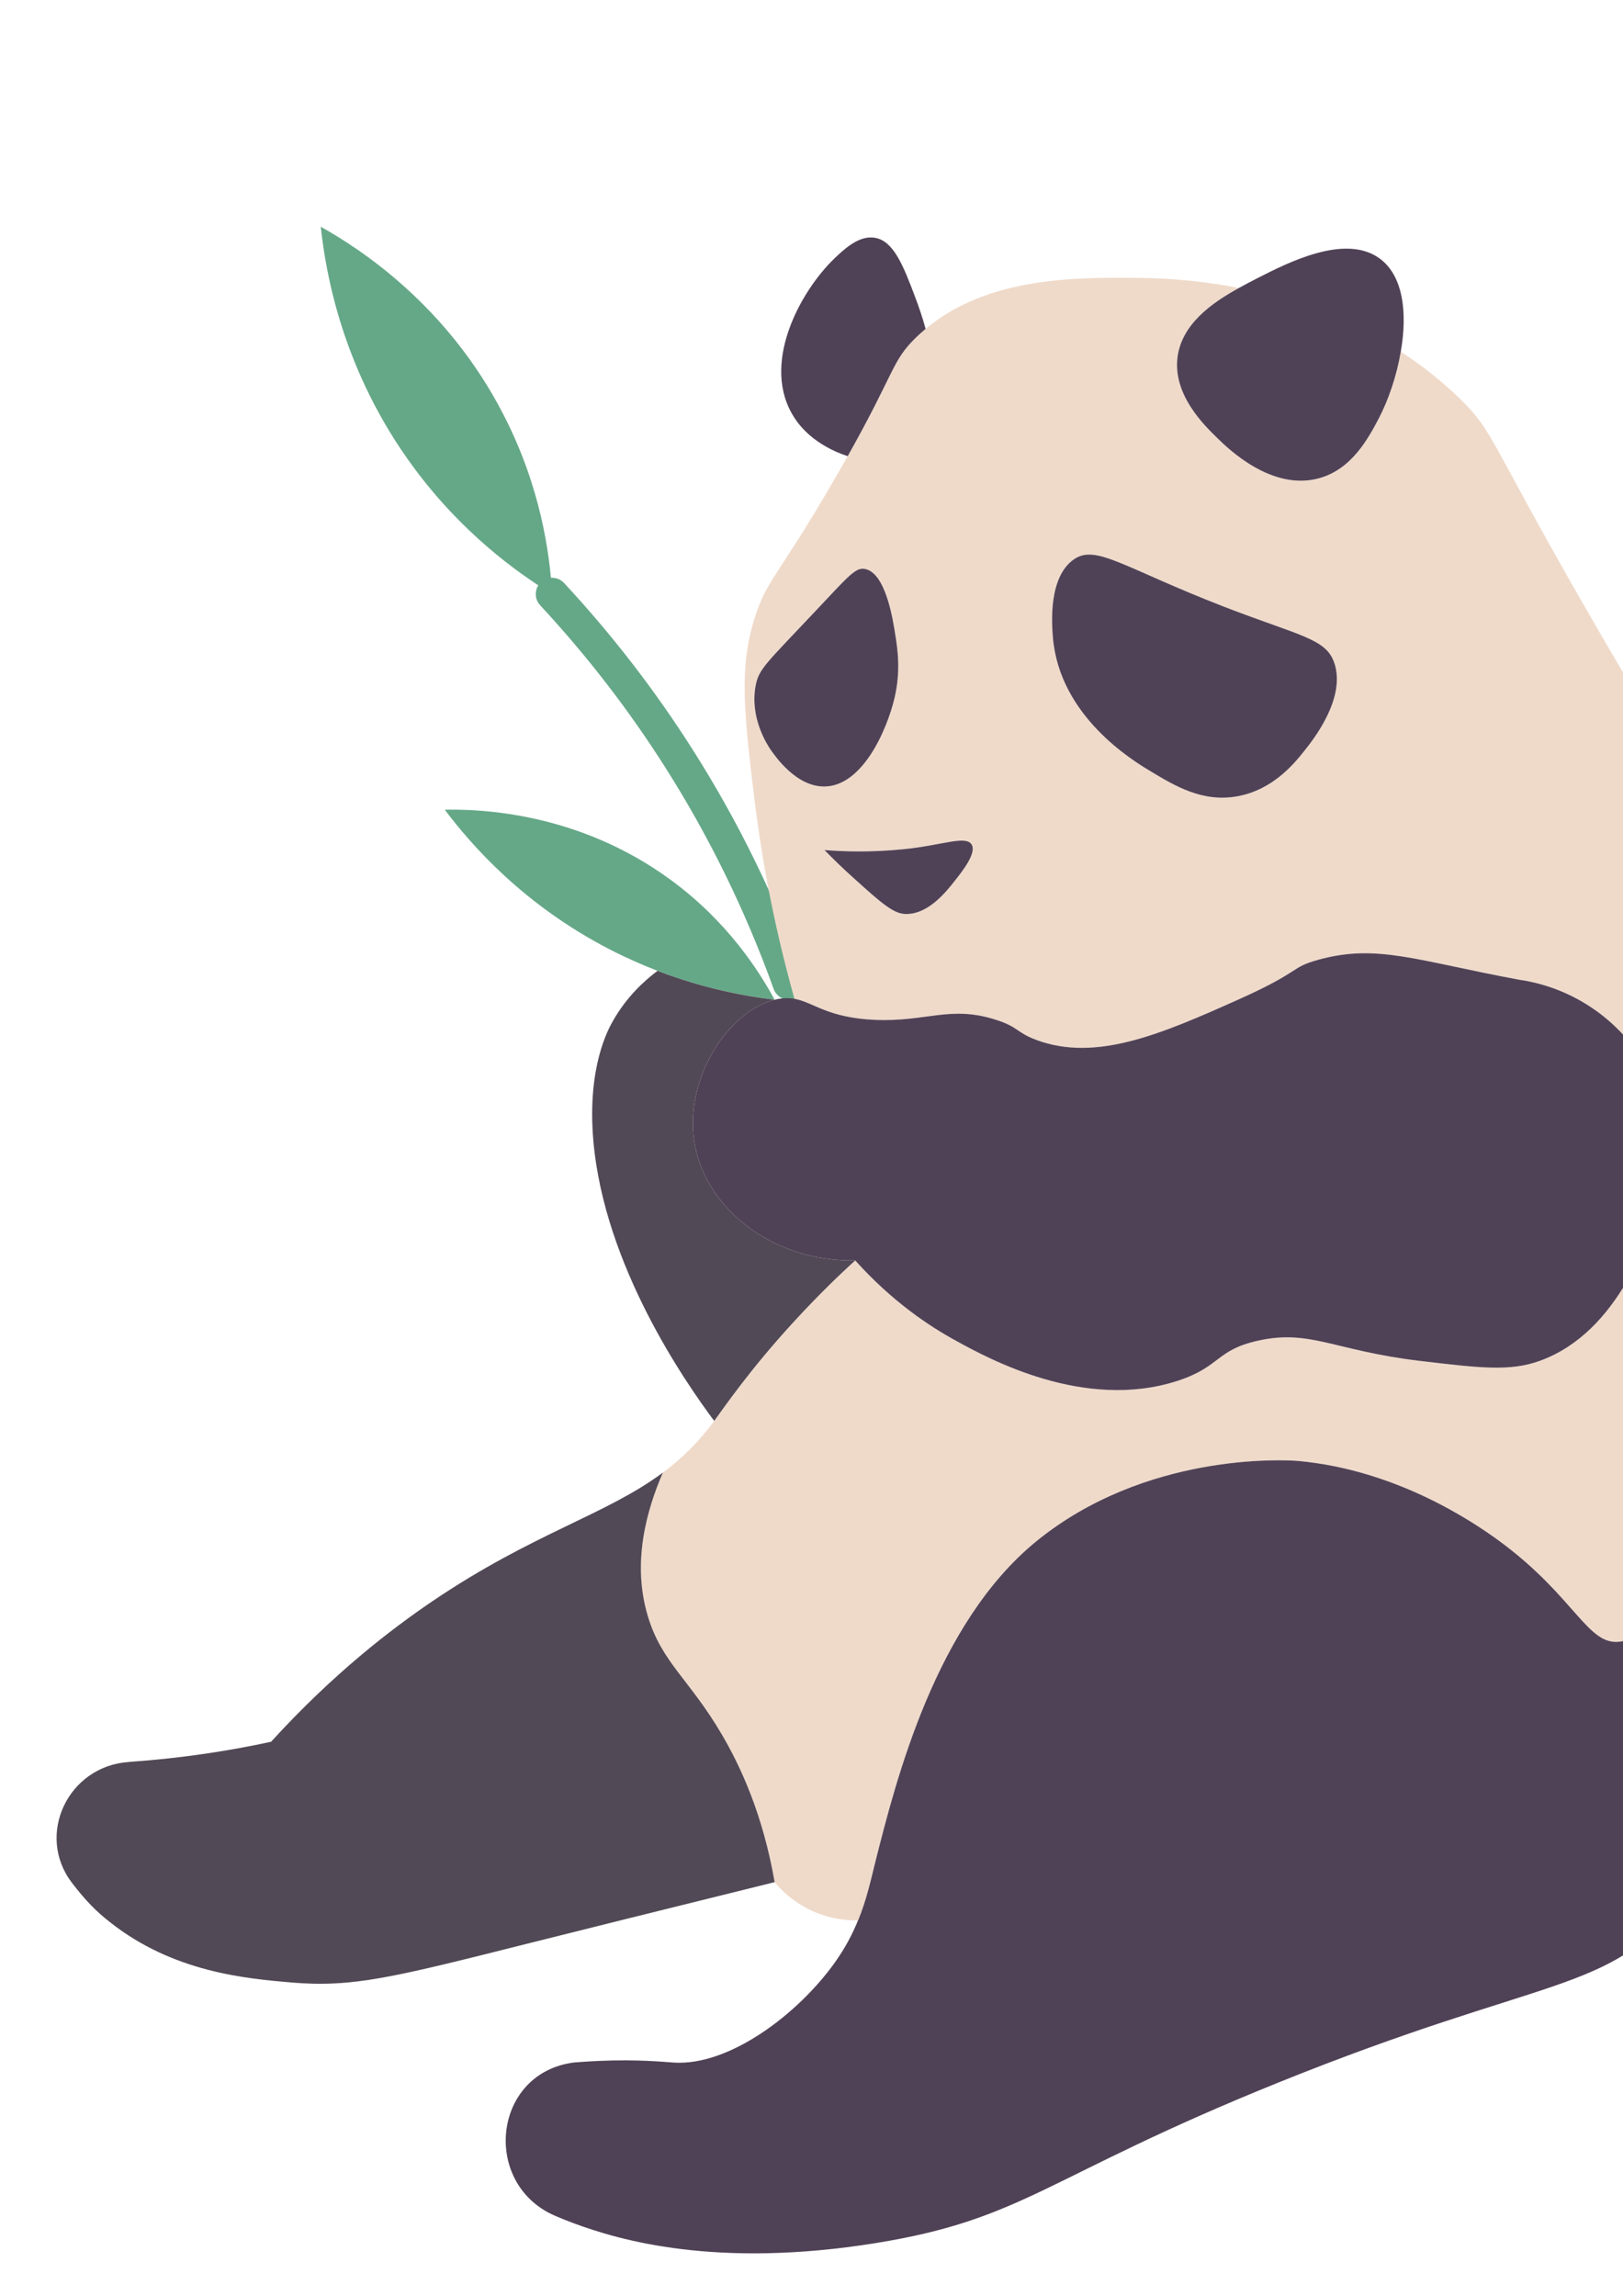 <svg xmlns="http://www.w3.org/2000/svg" xmlns:xlink="http://www.w3.org/1999/xlink" width="1587" zoomAndPan="magnify" viewBox="0 0 1050 1550" height="2245" preserveAspectRatio="xMidYMid meet" version="1.0"><defs><clipPath id="be74f1a027"><path d="M 193 153.086 L 350 153.086 L 350 402 L 193 402 Z M 193 153.086 " clip-rule="nonzero"/></clipPath></defs><path id="leafstem" fill="#65a888" d="M 445.137 506.699 C 419.934 466.852 390.613 428.805 357.977 393.641 C 353.828 389.172 346.844 388.918 342.379 393.066 C 337.922 397.203 337.656 404.188 341.805 408.656 C 373.527 442.832 402.02 479.785 426.508 518.504 C 456.059 565.082 480.57 615.223 499.43 667.68 C 501.473 673.352 507.617 676.363 513.316 674.41 C 519.141 672.414 522.273 666.004 520.191 660.211 C 500.777 606.219 475.551 554.621 445.137 506.699 Z M 445.137 506.699 " fill-opacity="1" fill-rule="nonzero"/><path id="panda-body" fill="#efdaca" d="M 486.449 539.625 C 479.387 481.031 476.078 450.906 486.449 417.805 C 495.051 390.438 501.668 390.77 540.828 323.02 C 543.918 317.613 546.785 312.645 549.434 308.012 C 581.75 250.523 579.105 244.012 595.211 228.23 C 597.414 226.023 599.73 224.039 602.047 222.051 C 644.184 186.852 703.09 187.293 744.785 187.625 C 754.492 187.734 780.523 187.957 813.504 194.465 C 794.863 204.727 774.566 219.184 772.027 241.805 C 769.27 266.742 789.68 286.715 799.164 295.984 C 806.555 303.156 835.566 331.406 867.223 323.02 C 889.836 317.059 901.086 295.543 908.035 282.41 C 914.543 269.941 920.059 253.723 922.816 237.5 L 922.926 237.5 C 936.496 246.328 949.73 256.699 962.418 268.84 C 985.25 291.02 982.051 296.094 1043.934 404.23 C 1124.125 544.371 1134.273 544.371 1152.695 593.805 C 1168.246 635.516 1172.328 694.328 1179.941 810.414 C 1170.453 836.895 1155.672 892.84 1139.125 945.805 C 1104.379 1057.254 1096.66 1104.371 1071.18 1108.344 C 1049.008 1111.766 1040.953 1078.441 989.551 1040.594 C 969.145 1025.586 918.293 992.371 853.656 986.414 C 843.727 985.531 750.297 980.785 676.836 1040.594 C 608.887 1095.984 582.305 1200.812 568.074 1257.199 C 564.984 1269.668 562.117 1282.801 556.492 1296.594 L 556.383 1296.594 C 549.762 1296.703 536.969 1296.039 523.07 1289.09 C 511.488 1283.242 504.098 1275.625 500.125 1270.773 C 492.184 1224.977 477.07 1192.535 464.496 1171.129 C 442.656 1133.832 424.016 1122.578 414.641 1091.57 C 403.609 1055.488 413.535 1019.957 424.676 994.246 C 437.141 984.977 448.613 973.945 459.312 959.379 C 466.48 949.559 483.91 924.066 513.691 891.738 C 530.129 873.859 544.578 860.066 554.508 851.02 C 579.656 879.047 605.027 895.707 622.453 905.199 C 644.516 917.336 709.043 952.758 772.027 932.344 C 801.48 922.742 797.73 911.598 826.41 905.199 C 861.598 897.363 877.48 911.82 935.172 918.77 C 976.094 923.625 996.5 926.164 1016.797 918.77 C 1070.516 899.238 1091.035 833.695 1098.312 810.414 C 1098.535 809.859 1098.754 809.309 1098.863 808.648 C 1118.941 742.77 1074.707 674.469 1006.648 662.109 C 1005.438 661.887 1004.332 661.777 1003.121 661.559 C 932.965 648.535 906.824 637.059 867.223 647.984 C 847.59 653.391 856.742 655.379 812.844 675.02 C 761.551 697.969 717.316 717.172 676.836 702.164 C 663.047 696.977 665.031 693.559 649.699 688.59 C 618.594 678.551 603.039 690.027 568.074 688.59 C 535.863 687.266 526.379 676.676 513.473 674.355 C 498.031 619.293 490.527 572.84 486.449 539.625 Z M 533.77 573.941 C 538.734 579.02 545.684 585.969 554.508 593.805 C 571.492 609.145 580.098 616.758 588.039 617.086 C 603.594 617.75 615.727 602.41 622.453 593.805 C 627.199 587.734 636.684 575.707 633.043 570.082 C 628.961 563.793 612.418 570.965 586.824 573.391 C 564.766 575.598 546.453 574.938 533.77 573.941 Z M 564.543 510.055 C 573.039 497.363 578.664 481.586 581.09 471.102 C 585.281 453.113 583.188 438.66 581.641 429.059 C 579.988 418.023 575.023 386.797 561.125 384.148 C 554.949 382.938 550.645 388.121 528.145 412.066 C 494.281 448.039 489.535 451.461 487.332 462.715 C 483.137 484.453 494.941 502.551 497.477 506.301 C 500.457 510.496 514.797 531.57 534.211 531.02 C 546.562 530.688 556.711 521.641 564.543 510.055 Z M 858.066 506.523 C 864.246 498.797 885.977 470.992 877.922 447.488 C 872.297 431.156 855.309 429.613 803.797 409.75 C 735.188 383.156 716.988 367.156 701.984 377.75 C 684.887 389.887 687.203 420.895 687.977 430.496 C 692.5 483.68 741.914 513.586 753.938 520.758 C 770.043 530.469 788.906 541.941 812.512 537.641 C 836.891 533.227 851.449 514.91 858.066 506.523 Z M 858.066 506.523 " fill-opacity="1" fill-rule="nonzero"/><path fill="#65a888" d="M 500.125 675.02 C 479.941 672.59 452.145 667.406 421.035 655.488 C 410.559 651.406 399.746 646.66 388.605 640.922 C 330.695 611.02 295.289 570.523 277.418 546.688 C 301.023 546.246 367.648 548.234 430.191 594.246 C 467.918 621.941 489.094 654.715 500.125 675.02 Z M 500.125 675.02 " fill-opacity="1" fill-rule="nonzero"/><g clip-path="url(#be74f1a027)"><path fill="#65a888" d="M 317.348 280.535 C 342.059 328.758 348.344 373.445 349.891 401.145 C 325.18 386.023 288.781 359.32 256.68 315.957 C 208.586 251.074 197.117 184.977 193.695 153.086 C 219.73 167.652 279.184 205.832 317.348 280.535 Z M 317.348 280.535 " fill-opacity="1" fill-rule="nonzero"/></g><path fill="#524956" d="M 445.746 769.805 C 452.031 814.605 497.699 852.012 554.508 851.02 C 544.578 860.066 530.129 873.859 513.691 891.738 C 483.91 924.066 466.48 949.559 459.312 959.379 C 440.121 933.559 384.965 854.77 377.688 769.805 C 373.496 720.48 387.723 694.77 391.363 688.59 C 400.078 673.473 411.328 662.77 421.035 655.488 C 452.145 667.406 479.941 672.59 500.125 675.02 C 467.805 683.293 439.789 728.426 445.746 769.805 Z M 445.746 769.805 " fill-opacity="1" fill-rule="nonzero"/><path fill="#524956" d="M 464.496 1171.129 C 477.07 1192.539 492.184 1224.98 500.125 1270.773 C 421.477 1290.191 365 1304.316 336.875 1311.379 C 242.562 1335.102 215.977 1342.055 173.73 1338.523 C 143.398 1335.875 94.199 1331.684 51.402 1297.805 C 41.914 1290.414 34.855 1283.129 25.699 1271.215 C 0.992 1238.773 23.164 1192.426 63.977 1189.668 C 64.309 1189.559 64.641 1189.559 64.969 1189.559 C 100.82 1187.02 132.809 1181.945 160.164 1175.984 C 201.969 1130.082 241.129 1100.066 268.926 1081.199 C 337.203 1034.965 385.961 1023.047 424.676 994.246 C 413.535 1019.957 403.609 1055.488 414.641 1091.57 C 424.016 1122.578 442.656 1133.832 464.496 1171.129 Z M 464.496 1171.129 " fill-opacity="1" fill-rule="nonzero"/><path fill="#504256" d="M 1179.941 810.414 C 1188.984 949.777 1182.367 1019.738 1179.941 1094.77 C 1178.727 1133.062 1162.402 1220.012 1111.992 1284.344 C 1063.125 1346.578 1021.098 1333.008 839.977 1406.164 C 682.461 1469.836 669.223 1498.191 568.074 1514.523 C 460.746 1531.738 395.445 1512.648 364.117 1500.953 C 360.258 1499.516 356.398 1497.973 352.758 1496.426 C 302.566 1475.684 309.078 1401.309 362.797 1392.812 C 363.234 1392.703 363.676 1392.703 364.117 1392.594 C 365.113 1392.48 372.062 1391.93 381.328 1391.488 C 407.91 1390.277 426.551 1392.262 432.066 1392.594 C 469.461 1395.02 516.008 1359.82 540.828 1324.949 C 547.777 1315.129 552.742 1305.75 556.383 1296.594 L 556.492 1296.594 C 562.117 1282.801 564.984 1269.668 568.074 1257.199 C 582.305 1200.812 608.887 1095.984 676.836 1040.594 C 750.301 980.785 843.727 985.531 853.656 986.414 C 918.293 992.371 969.145 1025.586 989.551 1040.594 C 1040.953 1078.441 1049.008 1111.766 1071.18 1108.344 C 1096.66 1104.371 1104.379 1057.254 1139.125 945.805 C 1155.672 892.84 1170.453 836.895 1179.941 810.414 Z M 1179.941 810.414 " fill-opacity="1" fill-rule="nonzero"/><path fill="#504256" d="M 513.473 674.355 C 526.379 676.676 535.863 687.266 568.074 688.59 C 603.039 690.027 618.594 678.551 649.699 688.59 C 665.031 693.559 663.047 696.977 676.836 702.164 C 717.316 717.172 761.551 697.973 812.844 675.02 C 856.742 655.379 847.59 653.391 867.223 647.984 C 906.824 637.059 932.965 648.535 1003.121 661.559 C 1004.332 661.777 1005.438 661.887 1006.648 662.109 C 1074.707 674.469 1118.941 742.77 1098.863 808.648 C 1098.754 809.309 1098.535 809.859 1098.312 810.414 C 1091.031 833.695 1070.516 899.238 1016.797 918.77 C 996.5 926.164 976.094 923.625 935.172 918.77 C 877.48 911.82 861.598 897.363 826.41 905.199 C 797.73 911.598 801.48 922.742 772.027 932.344 C 709.043 952.758 644.516 917.336 622.453 905.199 C 605.027 895.707 579.656 879.047 554.508 851.02 C 497.699 852.012 452.031 814.605 445.746 769.805 C 439.789 728.426 467.805 683.293 500.125 675.02 C 505.309 673.695 509.5 673.695 513.473 674.355 Z M 513.473 674.355 " fill-opacity="1" fill-rule="nonzero"/><path fill="#504256" d="M 633.043 570.082 C 636.684 575.707 627.199 587.734 622.453 593.805 C 615.727 602.41 603.594 617.75 588.039 617.086 C 580.098 616.758 571.492 609.145 554.508 593.805 C 545.684 585.969 538.734 579.02 533.77 573.941 C 546.453 574.938 564.766 575.598 586.824 573.391 C 612.418 570.965 628.961 563.793 633.043 570.082 Z M 633.043 570.082 " fill-opacity="1" fill-rule="nonzero"/><path fill="#504256" d="M 581.641 429.059 C 583.188 438.66 585.281 453.113 581.09 471.102 C 578.664 481.586 573.039 497.363 564.543 510.055 C 556.711 521.641 546.562 530.688 534.211 531.02 C 514.797 531.57 500.457 510.496 497.477 506.301 C 494.941 502.551 483.137 484.453 487.332 462.715 C 489.535 451.461 494.281 448.039 528.145 412.066 C 550.645 388.121 554.949 382.938 561.125 384.148 C 575.023 386.797 579.988 418.027 581.641 429.059 Z M 581.641 429.059 " fill-opacity="1" fill-rule="nonzero"/><path fill="#504256" d="M 877.922 447.488 C 885.977 470.992 864.246 498.797 858.066 506.523 C 851.449 514.91 836.891 533.227 812.512 537.641 C 788.906 541.941 770.043 530.469 753.938 520.758 C 741.914 513.586 692.5 483.68 687.977 430.496 C 687.203 420.895 684.887 389.887 701.984 377.75 C 716.988 367.156 735.188 383.156 803.797 409.75 C 855.309 429.613 872.297 431.156 877.922 447.488 Z M 877.922 447.488 " fill-opacity="1" fill-rule="nonzero"/><path fill="#504256" d="M 602.047 222.051 C 599.73 224.039 597.414 226.023 595.211 228.23 C 579.105 244.012 581.75 250.523 549.434 308.012 C 526.82 300.508 516.891 287.375 513.691 282.41 C 489.977 246.66 517.223 196.672 540.828 174.164 C 547.559 167.762 557.484 158.605 568.074 160.59 C 580.539 162.906 587.047 179.461 595.211 201.199 C 597.414 207.047 599.844 213.996 602.047 222.051 Z M 602.047 222.051 " fill-opacity="1" fill-rule="nonzero"/><path fill="#504256" d="M 908.035 174.164 C 924.801 185.859 927.34 211.789 922.816 237.5 C 920.059 253.723 914.543 269.941 908.035 282.41 C 901.086 295.543 889.836 317.059 867.223 323.02 C 835.566 331.406 806.555 303.156 799.164 295.984 C 789.68 286.715 769.273 266.742 772.027 241.805 C 774.566 219.184 794.863 204.727 813.504 194.465 C 818.027 191.93 822.328 189.723 826.41 187.625 C 846.598 177.363 884.762 157.832 908.035 174.164 Z M 908.035 174.164 " fill-opacity="1" fill-rule="nonzero"/></svg>
